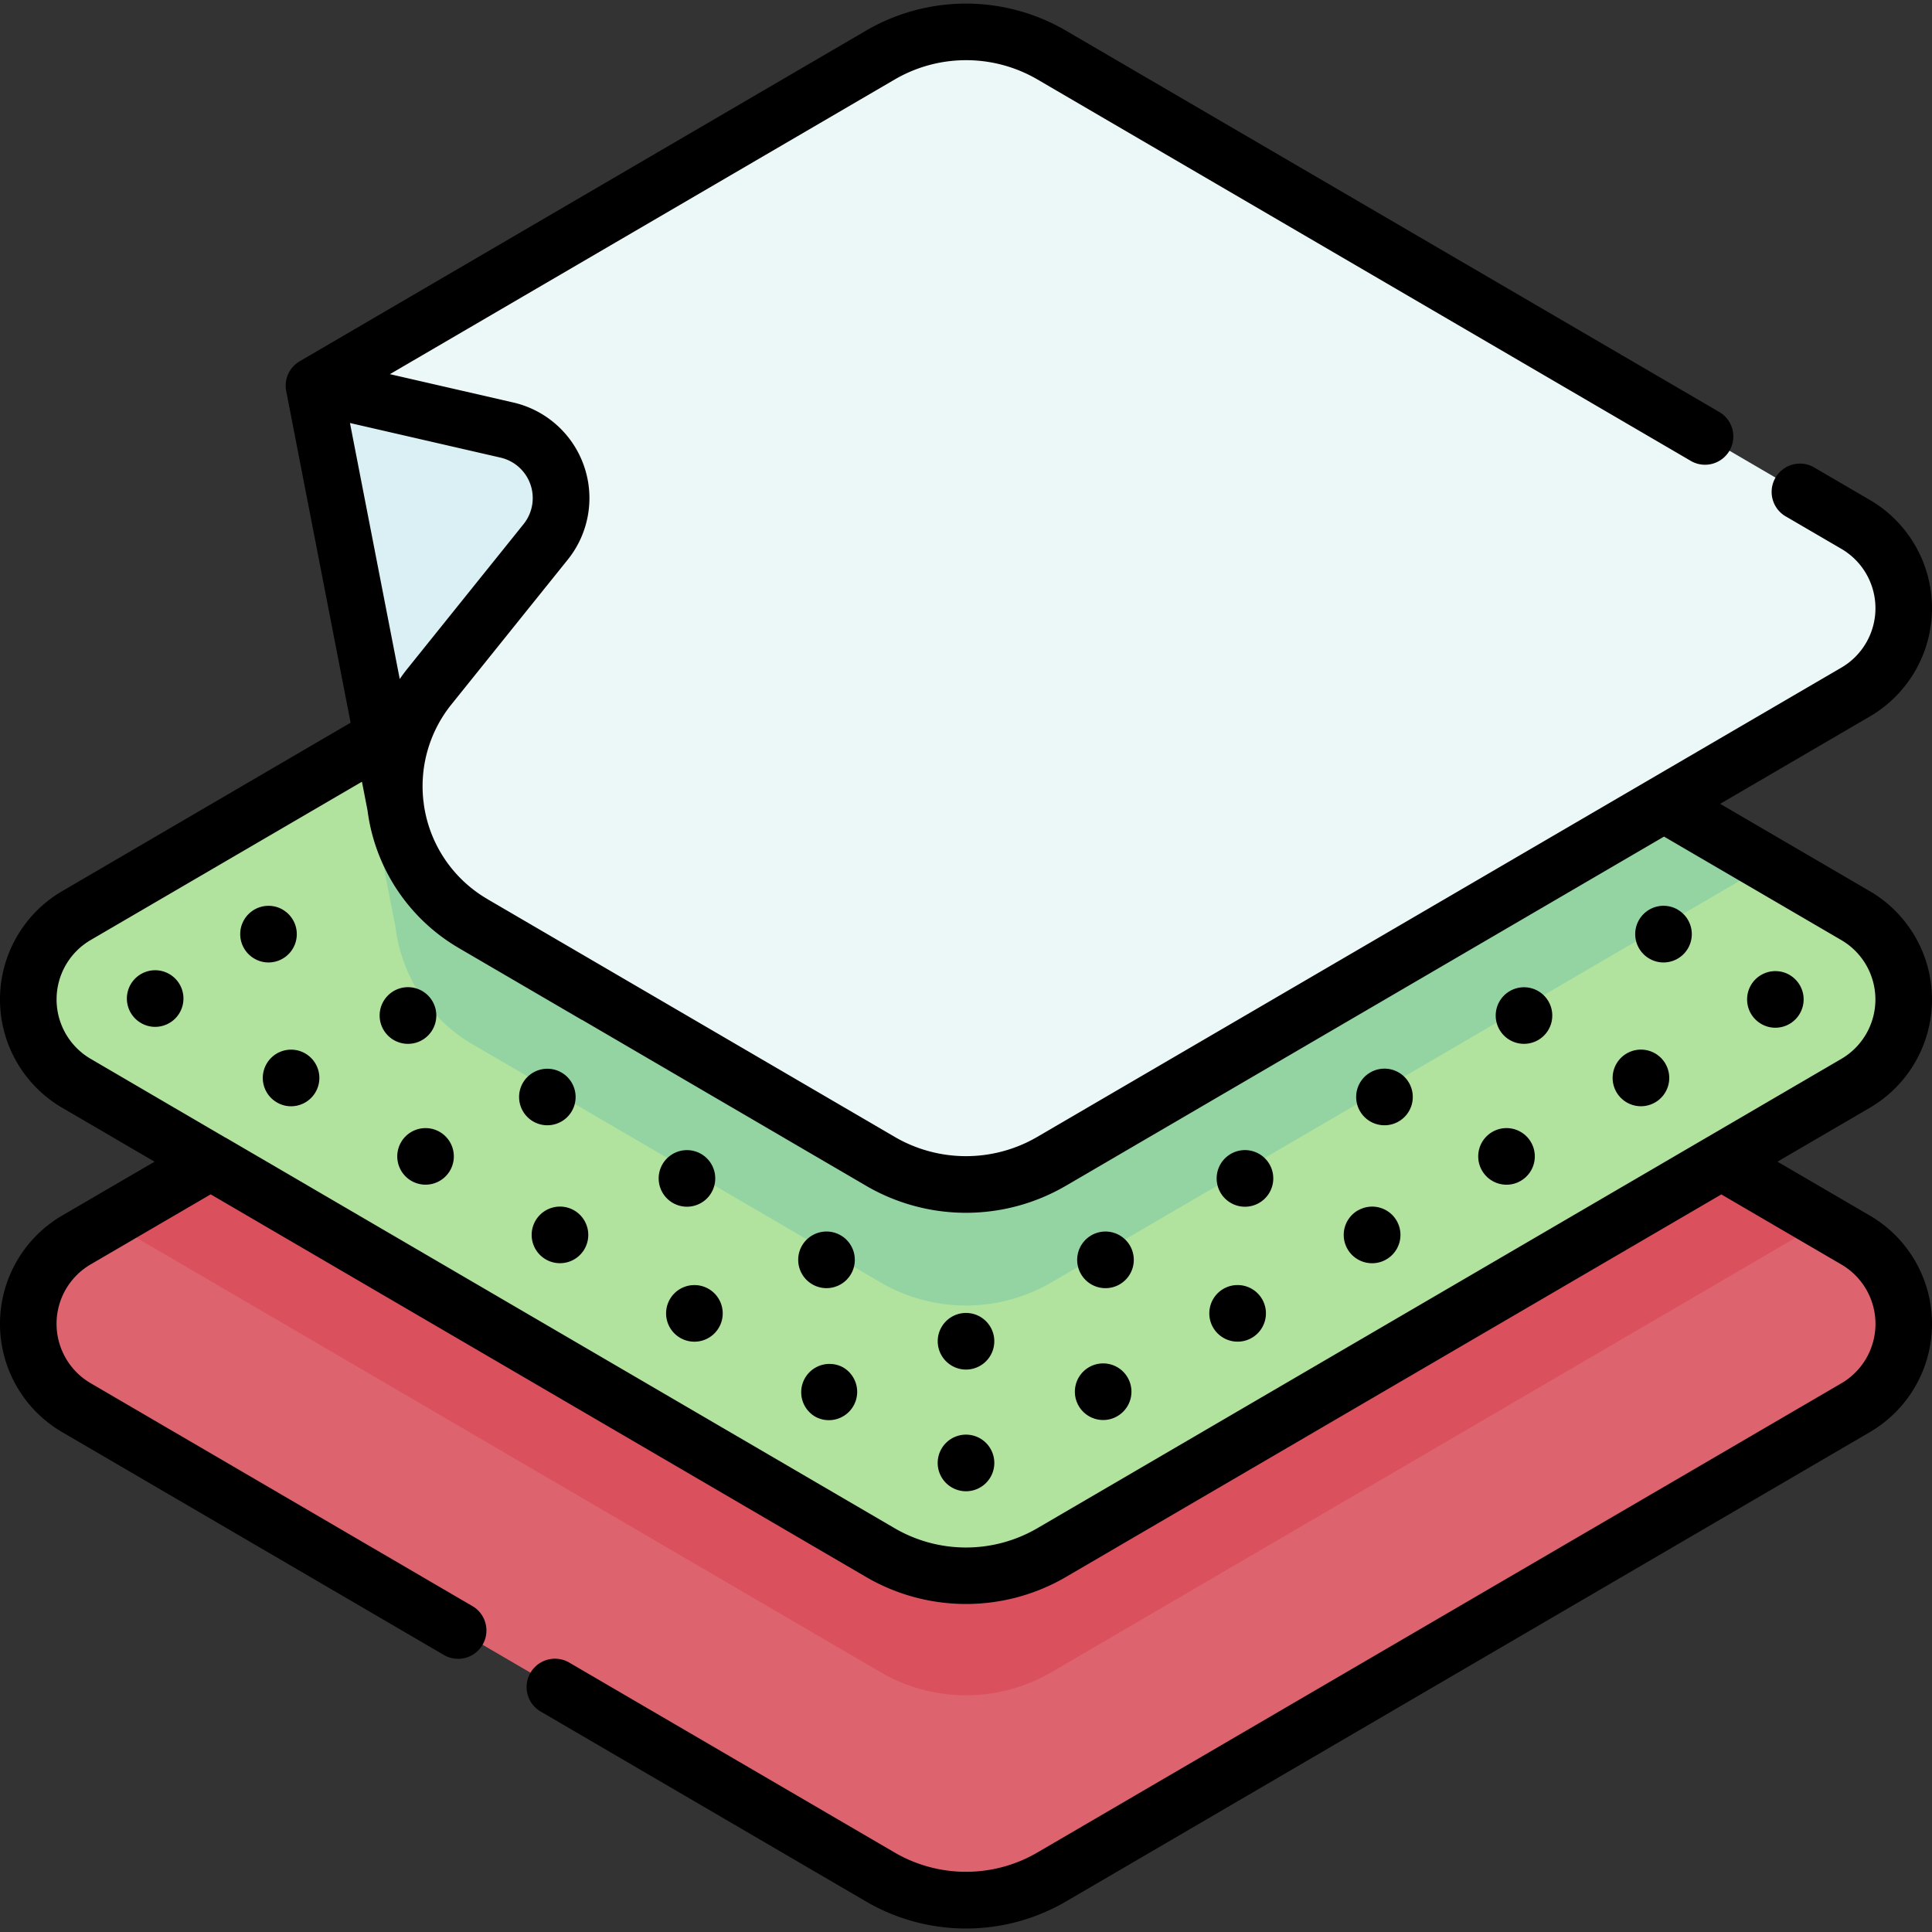<svg xmlns="http://www.w3.org/2000/svg" xmlns:xlink="http://www.w3.org/1999/xlink" width="78" height="78" viewBox="0 0 78 78">
  <rect x="0" y="0" width="78" height="78" fill="#333333" stroke="none"/>
  <defs>
    <clipPath id="clip-path">
      <rect id="Rectángulo_6497" data-name="Rectángulo 6497" width="78" height="78" transform="translate(522 2726)" fill="#fff"/>
    </clipPath>
  </defs>
  <g id="Enmascarar_grupo_63" data-name="Enmascarar grupo 63" transform="translate(-522 -2726)" clip-path="url(#clip-path)">
    <g id="capas" transform="translate(522 2726)">
      <g id="Grupo_57495" data-name="Grupo 57495">
        <path id="Trazado_109465" data-name="Trazado 109465" d="M74.913,56.831,42.453,75.78a6.853,6.853,0,0,1-6.907,0L3.086,56.831a3.919,3.919,0,0,1,0-6.77l1.287-.752,31.172-18.2a6.853,6.853,0,0,1,6.907,0l31.172,18.2,1.287.752A3.919,3.919,0,0,1,74.913,56.831Z" fill="#dd646e"/>
        <path id="Trazado_109466" data-name="Trazado 109466" d="M73.626,49.31l-31.172,18.2a6.853,6.853,0,0,1-6.907,0L4.374,49.31l31.172-18.2a6.853,6.853,0,0,1,6.907,0Z" fill="#da515d"/>
        <path id="Trazado_109467" data-name="Trazado 109467" d="M74.913,43.736,42.453,62.683a6.853,6.853,0,0,1-6.907,0L3.086,43.736a3.921,3.921,0,0,1,0-6.772l11.486-6.7L35.546,18.018a6.853,6.853,0,0,1,6.907,0L71.368,34.9l3.545,2.069A3.921,3.921,0,0,1,74.913,43.736Z" fill="#b1e39e"/>
        <path id="Trazado_109468" data-name="Trazado 109468" d="M71.368,34.9,42.452,51.772a6.843,6.843,0,0,1-6.905,0l-11.48-6.7-4.968-2.9-.006,0a6.39,6.39,0,0,1-3.128-4.749l-1.392-7.159L35.546,18.017a6.853,6.853,0,0,1,6.907,0Z" fill="#93d4a2"/>
        <path id="Trazado_109469" data-name="Trazado 109469" d="M12.669,15.575l3.3,16.957a6.39,6.39,0,0,0,3.128,4.749l.006,0,4.968,2.9,11.48,6.7a6.843,6.843,0,0,0,6.905,0L74.914,27.939a3.919,3.919,0,0,0,0-6.77L42.452,2.22a6.85,6.85,0,0,0-6.905,0Z" fill="#ecf7f7"/>
        <path id="Trazado_109470" data-name="Trazado 109470" d="M15.968,32.544l0-.012" fill="#ecf7f7"/>
        <g id="Grupo_57494" data-name="Grupo 57494">
          <path id="Trazado_109471" data-name="Trazado 109471" d="M15.964,32.524a6.392,6.392,0,0,1,1.368-4.8L19.6,24.9l2.428-3.023a2.82,2.82,0,0,0-1.567-4.514l-7.793-1.79Z" fill="#daf0f4"/>
          <path id="Trazado_109472" data-name="Trazado 109472" d="M15.965,32.531l0-.008" fill="#daf0f4"/>
          <path id="Trazado_109473" data-name="Trazado 109473" d="M15.968,32.543l0-.012,0-.008" fill="#daf0f4"/>
        </g>
      </g>
      <g id="Grupo_57496" data-name="Grupo 57496">
        <path id="Trazado_109474" data-name="Trazado 109474" d="M75.49,49.075,71.761,46.9l3.728-2.176a5.063,5.063,0,0,0,0-8.745l-6.041-3.526,6.041-3.526a5.062,5.062,0,0,0,0-8.744l-2.211-1.29a1.143,1.143,0,1,0-1.152,1.973l2.211,1.29a2.777,2.777,0,0,1,0,4.8L41.876,45.9a5.712,5.712,0,0,1-5.753,0L19.713,36.32l-.012-.007-.03-.019A5.267,5.267,0,0,1,17.148,32.7q-.025-.134-.042-.268c0-.021,0-.041-.008-.062a5.268,5.268,0,0,1,1.125-3.928l4.7-5.849a3.962,3.962,0,0,0-2.2-6.343l-4.981-1.144,20.385-11.9a5.718,5.718,0,0,1,5.754,0L68.227,18.587a1.143,1.143,0,1,0,1.152-1.973L43.028,1.233a8.008,8.008,0,0,0-8.058,0L12.108,14.58l-.011.007,0,0,0,0a1.137,1.137,0,0,0-.542,1.2l2.6,13.39L2.51,35.978a5.063,5.063,0,0,0,0,8.745L6.239,46.9,2.51,49.075a5.062,5.062,0,0,0,0,8.744l15.376,8.976a1.143,1.143,0,1,0,1.152-1.973L3.663,55.845a2.777,2.777,0,0,1,0-4.8l4.843-2.826L34.971,63.67a8.008,8.008,0,0,0,8.058,0L69.495,48.222l4.843,2.827a2.777,2.777,0,0,1,0,4.8L41.878,74.793a5.722,5.722,0,0,1-5.756,0L22.981,67.122A1.143,1.143,0,0,0,21.829,69.1l13.142,7.672a8.011,8.011,0,0,0,8.059,0L75.49,57.819a5.062,5.062,0,0,0,0-8.744Zm-55.283-30.6a1.677,1.677,0,0,1,.932,2.684l-4.7,5.849q-.16.2-.3.407l-2.01-10.337ZM41.877,61.7a5.719,5.719,0,0,1-5.755,0L9.1,45.924l-.008,0L3.663,42.75a2.778,2.778,0,0,1,0-4.8L14.613,31.56l.225,1.158q.026.2.062.4a7.551,7.551,0,0,0,3.582,5.132l.041.025,4.968,2.9.009,0,11.47,6.7a8,8,0,0,0,8.058,0l24.153-14.1,7.155,4.177a2.778,2.778,0,0,1,0,4.8Z"/>
        <path id="Trazado_109475" data-name="Trazado 109475" d="M43.962,55.2a1.143,1.143,0,0,0,.577,2.13,1.129,1.129,0,0,0,.574-.157A1.142,1.142,0,1,0,43.962,55.2Z"/>
        <path id="Trazado_109476" data-name="Trazado 109476" d="M23.184,48.869a1.143,1.143,0,1,0,.411,1.563,1.144,1.144,0,0,0-.411-1.563Z"/>
        <path id="Trazado_109477" data-name="Trazado 109477" d="M49.39,52.036a1.143,1.143,0,1,0,1.563.411,1.144,1.144,0,0,0-1.563-.411Z"/>
        <path id="Trazado_109478" data-name="Trazado 109478" d="M34.04,55.206a1.143,1.143,0,0,0-1.153,1.973,1.131,1.131,0,0,0,.576.157,1.143,1.143,0,0,0,.577-2.13Z"/>
        <path id="Trazado_109479" data-name="Trazado 109479" d="M39,57.92a1.143,1.143,0,1,0,1.143,1.143A1.143,1.143,0,0,0,39,57.92Z"/>
        <path id="Trazado_109480" data-name="Trazado 109480" d="M28.612,52.038a1.143,1.143,0,1,0,.41,1.563A1.142,1.142,0,0,0,28.612,52.038Z"/>
        <path id="Trazado_109481" data-name="Trazado 109481" d="M17.756,45.7a1.142,1.142,0,1,0,.411,1.562,1.143,1.143,0,0,0-.411-1.562Z"/>
        <path id="Trazado_109482" data-name="Trazado 109482" d="M60.246,45.7a1.143,1.143,0,0,0,.576,2.13,1.131,1.131,0,0,0,.576-.157A1.142,1.142,0,1,0,60.246,45.7Z"/>
        <path id="Trazado_109483" data-name="Trazado 109483" d="M12.328,42.533a1.142,1.142,0,1,0-1.152,1.973,1.129,1.129,0,0,0,.574.157,1.143,1.143,0,0,0,.577-2.13Z"/>
        <path id="Trazado_109484" data-name="Trazado 109484" d="M65.674,42.531a1.143,1.143,0,1,0,1.562.411A1.142,1.142,0,0,0,65.674,42.531Z"/>
        <path id="Trazado_109485" data-name="Trazado 109485" d="M54.818,48.869A1.143,1.143,0,0,0,55.4,51a1.129,1.129,0,0,0,.574-.157,1.142,1.142,0,1,0-1.152-1.973Z"/>
        <path id="Trazado_109486" data-name="Trazado 109486" d="M49.687,46.588A1.143,1.143,0,1,0,51.25,47,1.143,1.143,0,0,0,49.687,46.588Z"/>
        <path id="Trazado_109487" data-name="Trazado 109487" d="M60.951,40.015a1.142,1.142,0,1,0,1.563.41A1.14,1.14,0,0,0,60.951,40.015Z"/>
        <path id="Trazado_109488" data-name="Trazado 109488" d="M55.319,43.3a1.143,1.143,0,1,0,1.563.411A1.142,1.142,0,0,0,55.319,43.3Z"/>
        <path id="Trazado_109489" data-name="Trazado 109489" d="M44.056,49.876a1.143,1.143,0,1,0,1.562.411A1.142,1.142,0,0,0,44.056,49.876Z"/>
        <path id="Trazado_109490" data-name="Trazado 109490" d="M32.792,51.85a1.143,1.143,0,1,0-.411-1.563A1.143,1.143,0,0,0,32.792,51.85Z"/>
        <path id="Trazado_109491" data-name="Trazado 109491" d="M27.734,48.718a1.142,1.142,0,1,0-.574-.155,1.144,1.144,0,0,0,.574.155Z"/>
        <path id="Trazado_109492" data-name="Trazado 109492" d="M17.459,41.576a1.144,1.144,0,1,0-.987.567A1.141,1.141,0,0,0,17.459,41.576Z"/>
        <path id="Trazado_109493" data-name="Trazado 109493" d="M22.1,45.43a1.141,1.141,0,1,0-.576-.155A1.14,1.14,0,0,0,22.1,45.43Z"/>
        <path id="Trazado_109494" data-name="Trazado 109494" d="M11.417,36.726A1.142,1.142,0,1,0,10.265,38.7a1.129,1.129,0,0,0,.574.157,1.143,1.143,0,0,0,.577-2.13Z"/>
        <path id="Trazado_109495" data-name="Trazado 109495" d="M6.84,39.327A1.142,1.142,0,1,0,5.689,41.3a1.129,1.129,0,0,0,.574.157,1.143,1.143,0,0,0,.577-2.13Z"/>
        <path id="Trazado_109496" data-name="Trazado 109496" d="M39.577,53.163a1.142,1.142,0,1,0-1.152,1.973,1.129,1.129,0,0,0,.574.157,1.143,1.143,0,0,0,.577-2.13Z"/>
        <path id="Trazado_109497" data-name="Trazado 109497" d="M72.255,39.363A1.142,1.142,0,1,0,71.1,41.335a1.129,1.129,0,0,0,.574.157,1.143,1.143,0,0,0,.577-2.13Z"/>
        <path id="Trazado_109498" data-name="Trazado 109498" d="M67.737,36.725A1.142,1.142,0,1,0,66.585,38.7a1.129,1.129,0,0,0,.574.157,1.143,1.143,0,0,0,.577-2.13Z"/>
      </g>
    </g>
  </g>
</svg>
